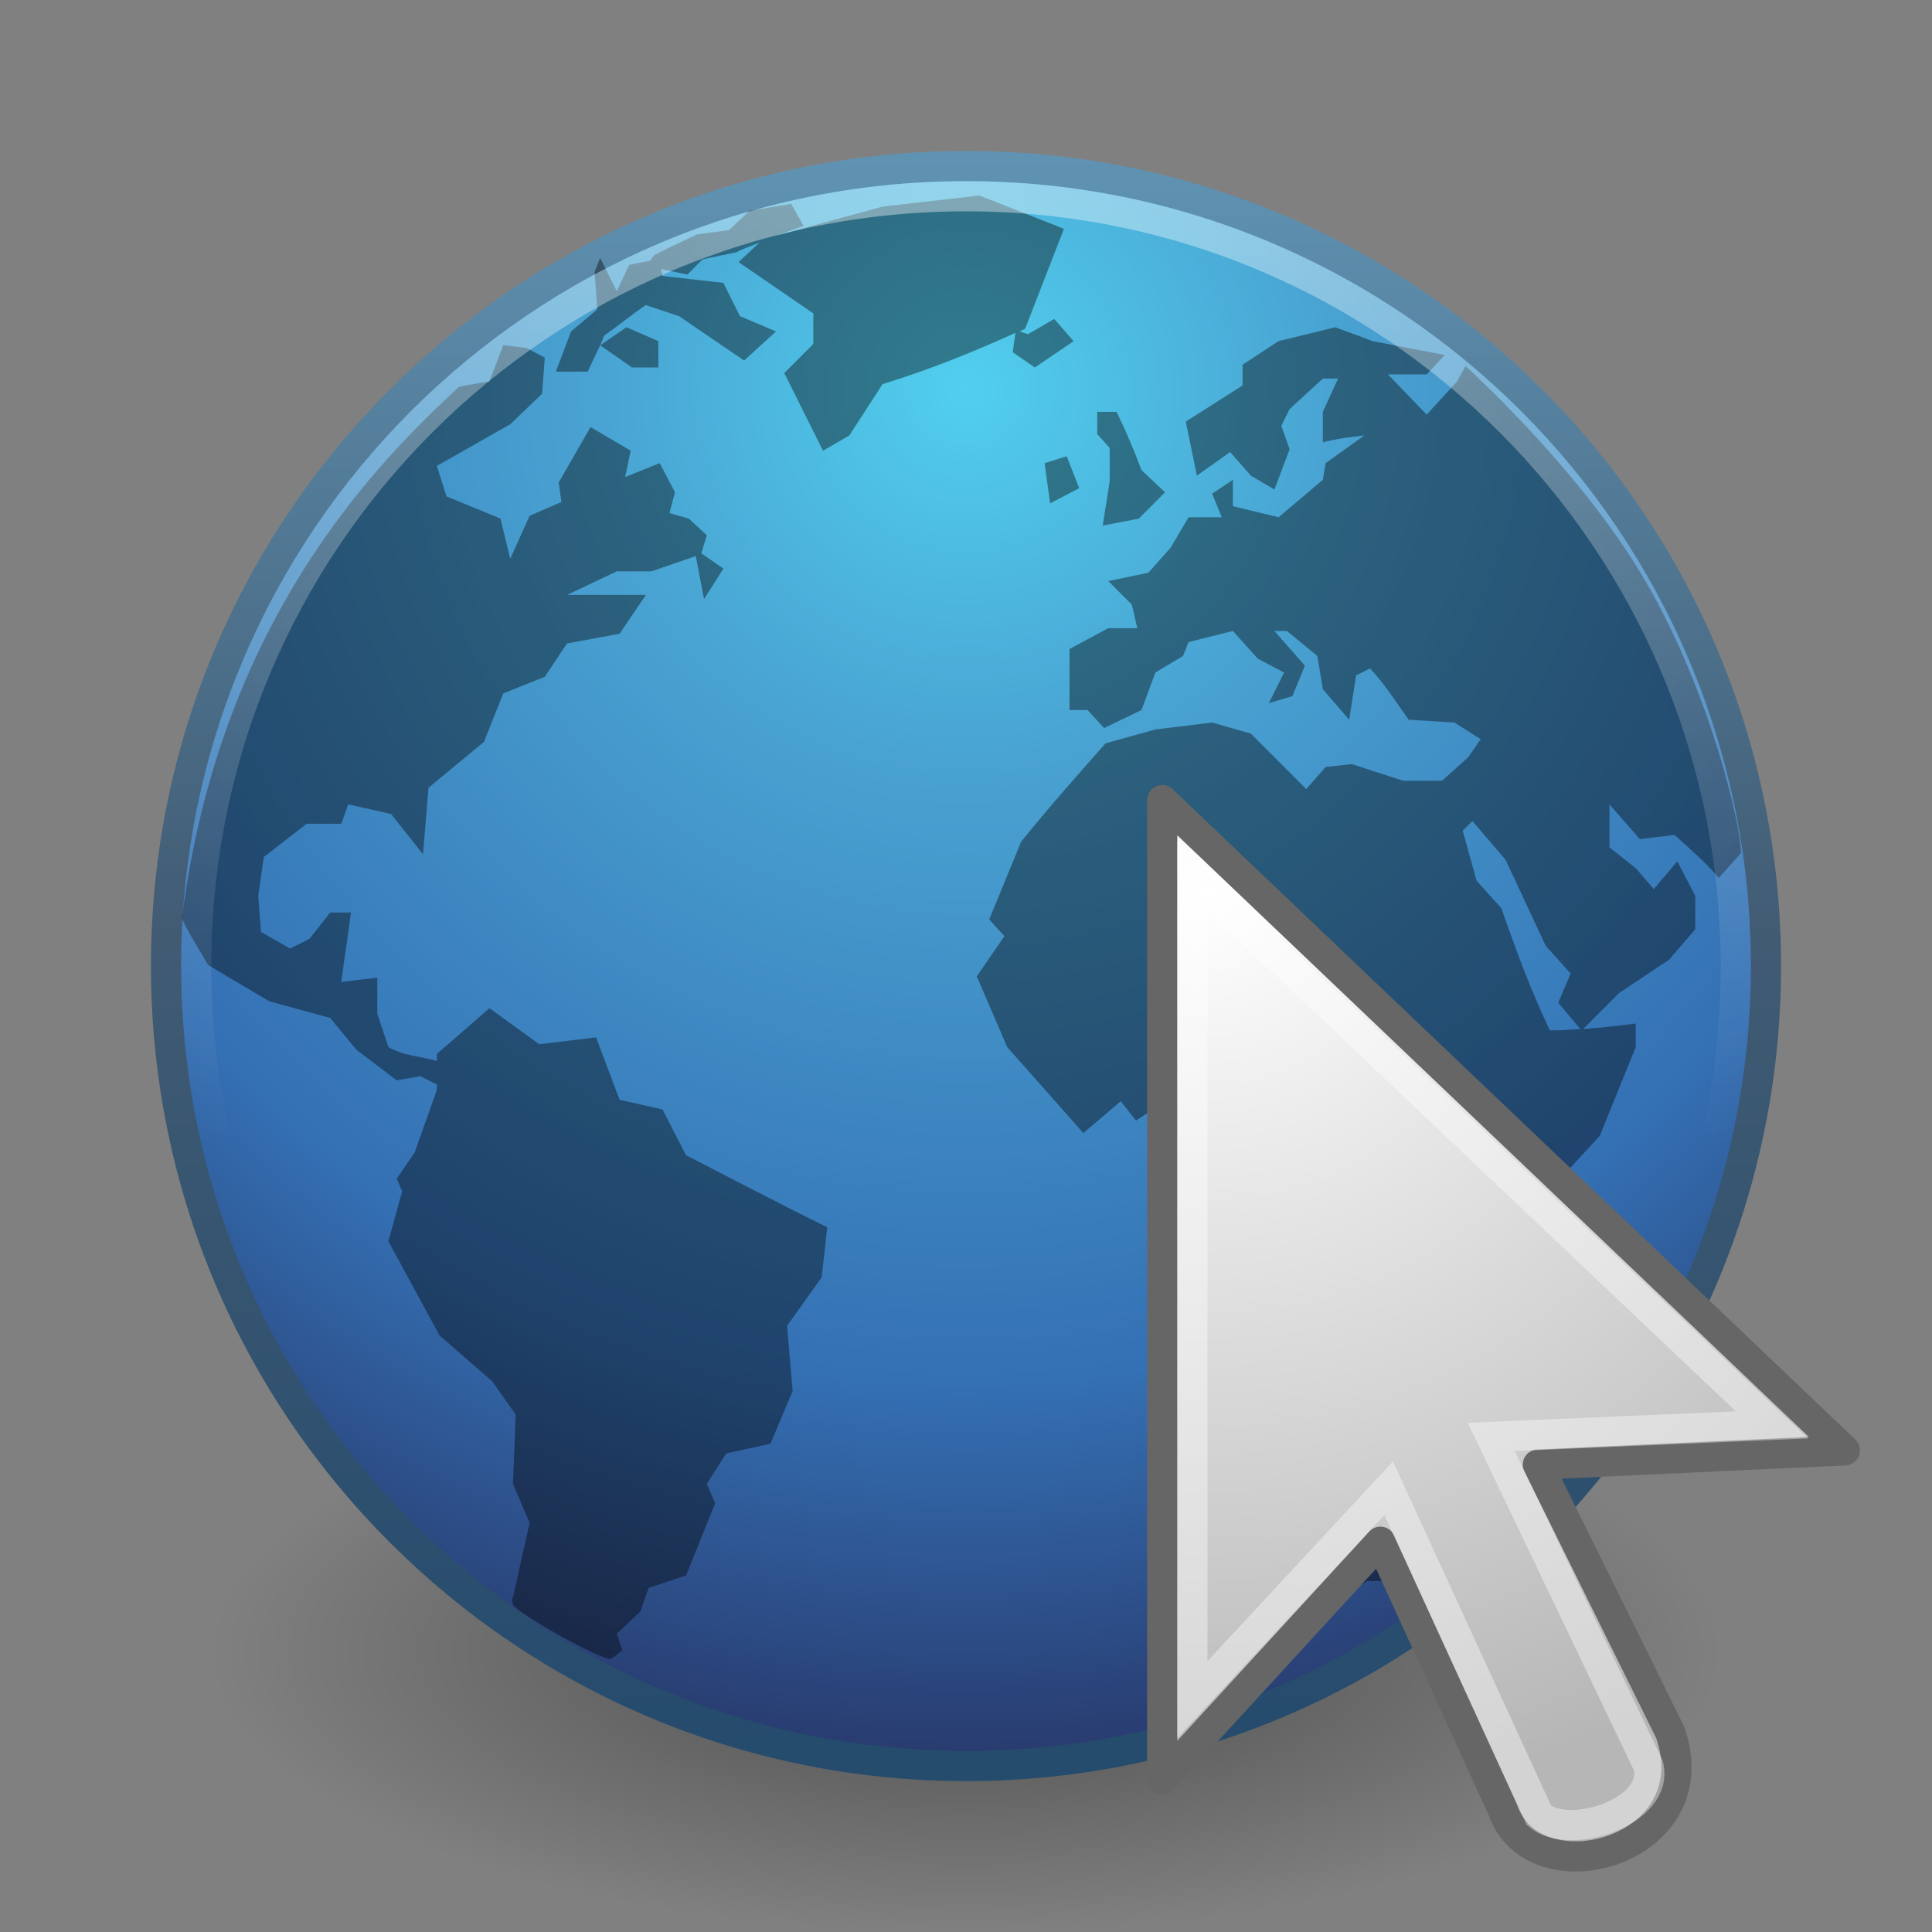 <?xml version="1.0" encoding="UTF-8" standalone="no"?>
<!-- Created with Inkscape (http://www.inkscape.org/) -->

<svg
   xmlns:dc="http://purl.org/dc/elements/1.1/"
   xmlns:cc="http://creativecommons.org/ns#"
   xmlns:rdf="http://www.w3.org/1999/02/22-rdf-syntax-ns#"
   xmlns:svg="http://www.w3.org/2000/svg"
   xmlns="http://www.w3.org/2000/svg"
   xmlns:xlink="http://www.w3.org/1999/xlink"
   xmlns:sodipodi="http://sodipodi.sourceforge.net/DTD/sodipodi-0.dtd"
   xmlns:inkscape="http://www.inkscape.org/namespaces/inkscape"
   version="1.1"
   width="128"
   height="128"
   id="svg3759"
   inkscape:version="0.48+devel r"
   sodipodi:docname="web-browser.svg">
  <rect width="100%" height="100%" fill="#808080" stroke="none"/>
  <sodipodi:namedview
     pagecolor="#ffffff"
     bordercolor="#666666"
     borderopacity="1"
     objecttolerance="10"
     gridtolerance="10"
     guidetolerance="10"
     inkscape:pageopacity="0"
     inkscape:pageshadow="2"
     inkscape:window-width="1535"
     inkscape:window-height="876"
     id="namedview100979"
     showgrid="true"
     inkscape:zoom="4.9166667"
     inkscape:cx="41.140107"
     inkscape:cy="62.015368"
     inkscape:window-x="65"
     inkscape:window-y="24"
     inkscape:window-maximized="1"
     inkscape:current-layer="svg3759">
    <inkscape:grid
       type="xygrid"
       id="grid3204"
       empspacing="5"
       visible="true"
       enabled="true"
       snapvisiblegridlinesonly="true" />
  </sodipodi:namedview>
  <defs
     id="defs3761">
    <radialGradient
       cx="17.814"
       cy="24.149"
       r="9.125"
       fx="17.814"
       fy="24.149"
       id="radialGradient2418"
       xlink:href="#linearGradient4845"
       gradientUnits="userSpaceOnUse"
       gradientTransform="matrix(-2.644,0,2.93653e-8,2.534,78.725,-37.986)" />
    <linearGradient
       id="linearGradient4845">
      <stop
         id="stop4847"
         style="stop-color:#ffffff;stop-opacity:1"
         offset="0" />
      <stop
         id="stop4849"
         style="stop-color:#b6b6b6;stop-opacity:1"
         offset="1" />
    </linearGradient>
    <linearGradient
       x1="62.2"
       y1="-12.489"
       x2="62.2"
       y2="-1.462"
       id="linearGradient3697"
       xlink:href="#linearGradient4873"
       gradientUnits="userSpaceOnUse"
       gradientTransform="matrix(2.115,0,0,2.115,-107.577,31.427)" />
    <linearGradient
       id="linearGradient4873">
      <stop
         id="stop4875"
         style="stop-color:#ffffff;stop-opacity:1"
         offset="0" />
      <stop
         id="stop4877"
         style="stop-color:#ffffff;stop-opacity:0"
         offset="1" />
    </linearGradient>
    <radialGradient
       cx="61.24"
       cy="-8.726"
       r="9.755"
       fx="61.24"
       fy="-8.726"
       id="radialGradient3705"
       xlink:href="#linearGradient2867-449-88-871-390-598-476-591-434-148"
       gradientUnits="userSpaceOnUse"
       gradientTransform="matrix(0,3.523,-3.523,0,-6.744,-205.799)" />
    <linearGradient
       id="linearGradient2867-449-88-871-390-598-476-591-434-148">
      <stop
         id="stop4627"
         style="stop-color:#51cfee;stop-opacity:1"
         offset="0" />
      <stop
         id="stop4629"
         style="stop-color:#49a3d2;stop-opacity:1"
         offset="0.262" />
      <stop
         id="stop4631"
         style="stop-color:#3470b4;stop-opacity:1"
         offset="0.705" />
      <stop
         id="stop4633"
         style="stop-color:#273567;stop-opacity:1"
         offset="1" />
    </linearGradient>
    <linearGradient
       x1="20"
       y1="43"
       x2="20"
       y2="2.689"
       id="linearGradient3713"
       xlink:href="#linearGradient3707-319-631"
       gradientUnits="userSpaceOnUse"
       gradientTransform="matrix(0.98,0,0,0.98,0.09,0.87)" />
    <linearGradient
       id="linearGradient3707-319-631">
      <stop
         id="stop4637"
         style="stop-color:#254b6d;stop-opacity:1"
         offset="0" />
      <stop
         id="stop4639"
         style="stop-color:#415b73;stop-opacity:1"
         offset="0.5" />
      <stop
         id="stop4641"
         style="stop-color:#6195b5;stop-opacity:1"
         offset="1" />
    </linearGradient>
    <linearGradient
       id="linearGradient8838">
      <stop
         id="stop8840"
         style="stop-color:#000000;stop-opacity:1"
         offset="0" />
      <stop
         id="stop8842"
         style="stop-color:#000000;stop-opacity:0"
         offset="1" />
    </linearGradient>
    <radialGradient
       cx="62.625"
       cy="4.625"
       r="10.625"
       fx="62.625"
       fy="4.625"
       id="radialGradient3757"
       xlink:href="#linearGradient8838"
       gradientUnits="userSpaceOnUse"
       gradientTransform="matrix(1,0,0,0.341,0,3.047)" />
    <linearGradient
       inkscape:collect="always"
       xlink:href="#linearGradient4873"
       id="linearGradient3016"
       gradientUnits="userSpaceOnUse"
       gradientTransform="matrix(5.832,0,0,5.831,-298.726,84.474)"
       x1="62.2"
       y1="-12.489"
       x2="62.2"
       y2="-1.462" />
    <radialGradient
       inkscape:collect="always"
       xlink:href="#linearGradient2867-449-88-871-390-598-476-591-434-148"
       id="radialGradient3020"
       gradientUnits="userSpaceOnUse"
       gradientTransform="matrix(0,9.576,-9.576,0,-19.561,-560.58)"
       cx="61.24"
       cy="-8.726"
       fx="61.24"
       fy="-8.726"
       r="9.755" />
    <linearGradient
       inkscape:collect="always"
       xlink:href="#linearGradient3707-319-631"
       id="linearGradient3022"
       gradientUnits="userSpaceOnUse"
       gradientTransform="matrix(2.664,0,0,2.664,-0.986,1.135)"
       x1="20"
       y1="43"
       x2="20"
       y2="2.689" />
    <radialGradient
       inkscape:collect="always"
       xlink:href="#linearGradient8838"
       id="radialGradient3025"
       gradientUnits="userSpaceOnUse"
       gradientTransform="matrix(4.706,0,0,1.749,-230.706,101.323)"
       cx="62.625"
       cy="4.625"
       fx="62.625"
       fy="4.625"
       r="10.625" />
    <radialGradient
       inkscape:collect="always"
       xlink:href="#linearGradient4845"
       id="radialGradient3027"
       gradientUnits="userSpaceOnUse"
       gradientTransform="matrix(-2.644,0,2.93653e-8,2.534,78.725,-37.986)"
       cx="17.814"
       cy="24.149"
       fx="17.814"
       fy="24.149"
       r="9.125" />
    <radialGradient
       inkscape:collect="always"
       xlink:href="#linearGradient4845"
       id="radialGradient3208"
       gradientUnits="userSpaceOnUse"
       gradientTransform="matrix(-6.941,0.096,0.091,6.712,201.489,-104.792)"
       cx="17.814"
       cy="24.149"
       fx="17.814"
       fy="24.149"
       r="9.125" />
  </defs>
  <path
     inkscape:connector-curvature="0"
     style="opacity:0.4;fill:url(#radialGradient3025);fill-opacity:1;fill-rule:evenodd;stroke:none;stroke-width:1;marker:none;visibility:visible;display:inline;overflow:visible"
     id="path8836"
     d="m 114,109.414 a 50,18.587 0 0 1 -100,0 50,18.587 0 1 1 100,0 z" />
  <path
     inkscape:connector-curvature="0"
     style="fill:url(#radialGradient3020);fill-opacity:1;fill-rule:nonzero;stroke:url(#linearGradient3022);stroke-width:2;stroke-miterlimit:4;stroke-dasharray:none"
     id="path6495"
     d="m 117,63.999 c 0,29.272 -23.731,53.002 -52.999,53.002 C 34.729,117 11,93.27 11,63.999 11,34.728 34.729,11 64.001,11 c 29.269,0 52.999,23.727 52.999,52.998 l 0,0 z" />
  <path
     inkscape:connector-curvature="0"
     style="opacity:0.4;fill:#000000;fill-opacity:1;fill-rule:nonzero;stroke:none"
     id="path6534"
     d="m 64.896,12.952 -6.421,0.735 -7.063,1.93 c 0.602,-0.211 1.211,-0.441 1.834,-0.643 l -0.826,-1.47 -2.752,0.459 -1.376,1.286 -2.11,0.276 -1.926,0.919 -0.917,0.459 -0.275,0.368 -1.376,0.276 -0.826,1.746 -1.101,-2.205 -0.367,0.919 0.183,2.481 -1.743,1.47 -1.009,2.665 2.11,0 0.826,-1.746 0.275,-0.643 c 0.928,-0.657 1.807,-1.389 2.752,-2.021 l 2.201,0.735 c 1.433,0.975 2.877,1.966 4.311,2.94 l 2.11,-1.93 -2.385,-1.011 -1.101,-2.205 -4.036,-0.459 -0.092,-0.459 1.743,0.368 1.009,-1.011 2.201,-0.459 c 0.521,-0.254 1.033,-0.437 1.559,-0.643 l -1.376,1.286 4.953,3.4 0,2.021 -1.926,1.93 2.568,5.146 1.743,-1.011 2.201,-3.4 c 3.095,-0.959 5.884,-2.074 8.806,-3.4 l -0.183,1.286 1.468,1.011 2.568,-1.746 -1.284,-1.47 -1.743,1.011 -0.55,-0.184 c 0.126,-0.058 0.24,-0.125 0.367,-0.184 l 2.568,-6.616 -5.595,-2.205 z m -25.133,9.924 2.11,1.47 1.743,0 0,-1.746 -2.11,-0.919 -1.743,1.195 z m 48.706,-1.195 -3.761,0.919 -2.385,1.562 0,1.378 -3.761,2.389 0.734,3.584 2.201,-1.562 1.376,1.562 1.559,0.919 1.009,-2.665 -0.55,-1.562 0.55,-1.103 2.201,-2.021 1.009,0 -1.009,2.205 0,2.021 c 0.907,-0.247 1.823,-0.344 2.752,-0.459 l -2.568,1.838 -0.183,1.103 -2.935,2.481 -3.027,-0.735 0,-1.746 -1.376,0.919 0.642,1.562 -2.201,0 -1.192,2.021 -1.468,1.654 -2.66,0.551 1.559,1.562 0.367,1.562 -1.926,0 -2.568,1.378 0,4.043 1.192,0 1.101,1.195 2.477,-1.195 0.917,-2.481 1.834,-1.103 0.367,-0.919 2.935,-0.735 1.651,1.838 1.743,0.919 -1.009,2.021 1.559,-0.459 0.826,-2.021 -2.018,-2.297 0.826,0 2.018,1.654 0.367,2.205 1.743,2.021 0.459,-2.94 0.917,-0.459 c 0.976,1.015 1.746,2.257 2.568,3.4 l 3.027,0.184 1.743,1.103 -0.826,1.195 -1.743,1.562 -2.568,0 -3.394,-1.103 -1.743,0.184 -1.284,1.47 -3.669,-3.675 -2.568,-0.735 -3.761,0.459 -3.302,0.919 c -1.884,2.139 -3.812,4.302 -5.595,6.524 l -2.11,5.146 1.009,1.103 -1.834,2.665 2.018,4.686 c 1.679,1.903 3.368,3.793 5.045,5.697 l 2.477,-2.113 1.009,1.286 2.66,-1.746 0.917,1.011 2.66,0 1.559,1.746 -0.917,3.124 1.834,2.113 -0.092,3.675 1.376,2.665 -1.009,2.297 c -0.098,1.648 -0.183,3.222 -0.183,4.87 0.809,2.232 1.621,4.459 2.385,6.708 l 0.55,3.584 0,1.838 1.468,0 2.11,-1.378 2.568,0 3.852,-4.319 -0.459,-1.47 2.568,-2.297 -1.926,-2.113 2.293,-1.838 2.201,-1.378 1.009,-1.103 -0.642,-2.481 c 0,-2.089 1e-5,-4.159 0,-6.248 l 1.743,-3.859 2.201,-2.389 2.385,-5.881 0,-1.562 c -1.187,0.15 -2.324,0.285 -3.486,0.368 l 2.385,-2.389 3.302,-2.205 1.743,-2.021 0,-2.205 c -0.395,-0.747 -0.794,-1.55 -1.192,-2.297 l -1.559,1.838 -1.192,-1.378 -1.743,-1.378 0,-2.848 2.018,2.297 2.293,-0.276 c 1.034,0.941 2.028,1.777 2.935,2.848 l 1.468,-1.654 c 0,-1.781 -2.002,-10.571 -6.329,-18.01 C 104.688,31.061 97.091,24.254 97.091,24.254 l -0.55,1.011 -2.018,2.205 -2.568,-2.665 2.568,0 1.192,-1.286 -4.77,-0.919 -2.477,-0.919 z m -55.127,1.195 -0.917,2.389 c 0,0 -1.606,0.266 -2.018,0.368 -5.263,4.858 -15.875,15.395 -18.345,35.192 0.098,0.459 1.743,3.124 1.743,3.124 l 4.036,2.389 4.036,1.103 1.743,2.113 2.66,2.021 1.559,-0.276 1.101,0.551 0,0.368 -1.468,4.135 -1.192,1.746 0.367,0.827 -0.917,3.308 3.394,6.248 3.486,3.032 1.559,2.205 -0.183,4.594 1.101,2.573 -1.101,4.962 c 0,0 -0.147,-0.041 0,0.459 0.148,0.5 6.132,3.867 6.512,3.584 0.38,-0.289 0.734,-0.551 0.734,-0.551 l -0.367,-1.103 1.559,-1.47 0.55,-1.562 2.477,-0.827 1.926,-4.778 -0.55,-1.286 1.284,-2.021 2.935,-0.643 1.468,-3.492 -0.367,-4.319 2.293,-3.216 0.367,-3.308 c -3.146,-1.563 -6.233,-3.169 -9.356,-4.778 l -1.559,-3.032 -2.843,-0.643 -1.559,-4.135 -3.761,0.459 -3.302,-2.389 -3.486,3.032 0,0.459 c -1.044,-0.302 -2.281,-0.346 -3.21,-0.919 l -0.734,-2.205 0,-2.389 -2.385,0.276 c 0.192,-1.522 0.449,-3.073 0.642,-4.594 l -1.376,0 -1.376,1.746 -1.284,0.643 -1.926,-1.103 -0.183,-2.389 0.367,-2.573 2.843,-2.205 2.293,0 0.459,-1.286 2.843,0.643 2.11,2.665 0.367,-4.411 3.669,-3.032 1.284,-3.216 2.752,-1.103 1.468,-2.205 3.486,-0.643 1.743,-2.573 c -1.725,0 -3.503,0 -5.228,0 l 3.302,-1.562 2.293,0 2.935,-1.011 0.55,2.848 1.284,-2.021 -1.468,-1.011 0.367,-1.195 -1.192,-1.103 -1.284,-0.368 0.367,-1.378 -1.009,-1.93 -2.293,0.919 0.367,-1.746 -2.66,-1.562 -2.11,3.675 0.183,1.286 -2.11,0.919 -1.284,2.848 -0.642,-2.665 -3.577,-1.47 -0.642,-2.021 4.861,-2.757 2.11,-2.021 0.183,-2.389 -1.192,-0.643 -1.559,-0.184 z m 39.35,4.411 0,1.47 0.826,0.919 0,2.205 -0.459,2.94 2.385,-0.459 1.743,-1.746 -1.559,-1.47 C 75.122,29.797 74.61,28.58 73.977,27.287 l -1.284,0 z m -2.018,2.94 -1.468,0.459 0.367,2.665 1.926,-1.011 -0.826,-2.113 z m 26.875,24.166 2.201,2.573 2.66,5.697 1.651,1.838 -0.826,1.93 1.468,1.746 c -0.673,0.045 -1.326,0.092 -2.018,0.092 -1.258,-2.647 -2.253,-5.317 -3.21,-8.086 l -1.651,-1.838 -0.917,-3.308 0.642,-0.643 z" />
  <path
     inkscape:connector-curvature="0"
     style="opacity:0.4;fill:none;stroke:url(#linearGradient3016);stroke-width:2;stroke-miterlimit:4;stroke-opacity:1;stroke-dasharray:none"
     id="path8655"
     d="m 115,63.999 c 0,28.167 -22.835,51.002 -50.999,51.002 -28.167,0 -51.001,-22.835 -51.001,-51.002 0,-28.166 22.834,-50.998 51.001,-50.998 28.164,0 50.999,22.832 50.999,50.998 l 0,0 z" />
  <path
     d="m 77,53.009 45.225,43.081 -20.338,0.943 8.775,17.759 c 2.733,7.909 -9.04,11.052 -11.09,5.12 l -8.119,-17.768 -14.453,15.759 z"
     id="path3970"
     style="fill:url(#radialGradient3208);fill-opacity:1;fill-rule:evenodd;stroke:#666666;stroke-width:2;stroke-linecap:butt;stroke-linejoin:round;stroke-miterlimit:4;stroke-opacity:1;stroke-dasharray:none;stroke-dashoffset:0;marker:none;visibility:visible;display:inline;overflow:visible"
     inkscape:connector-curvature="0"
     sodipodi:nodetypes="cccccccc" />
  <path
     d="m 79,58 38.4,36.4 -18.6,0.8 10.4,21.759 c 0.8,3.041 -5.2,5.041 -7.238,3.321 l -9.962,-21.68 -13,14 z"
     id="path4853"
     style="opacity:0.4;fill:none;stroke:#ffffff;stroke-width:2;stroke-linecap:butt;stroke-linejoin:miter;stroke-miterlimit:4;stroke-opacity:1;stroke-dasharray:none;stroke-dashoffset:0;marker:none;visibility:visible;display:inline;overflow:visible"
     inkscape:connector-curvature="0"
     sodipodi:nodetypes="cccccccc" />
</svg>

